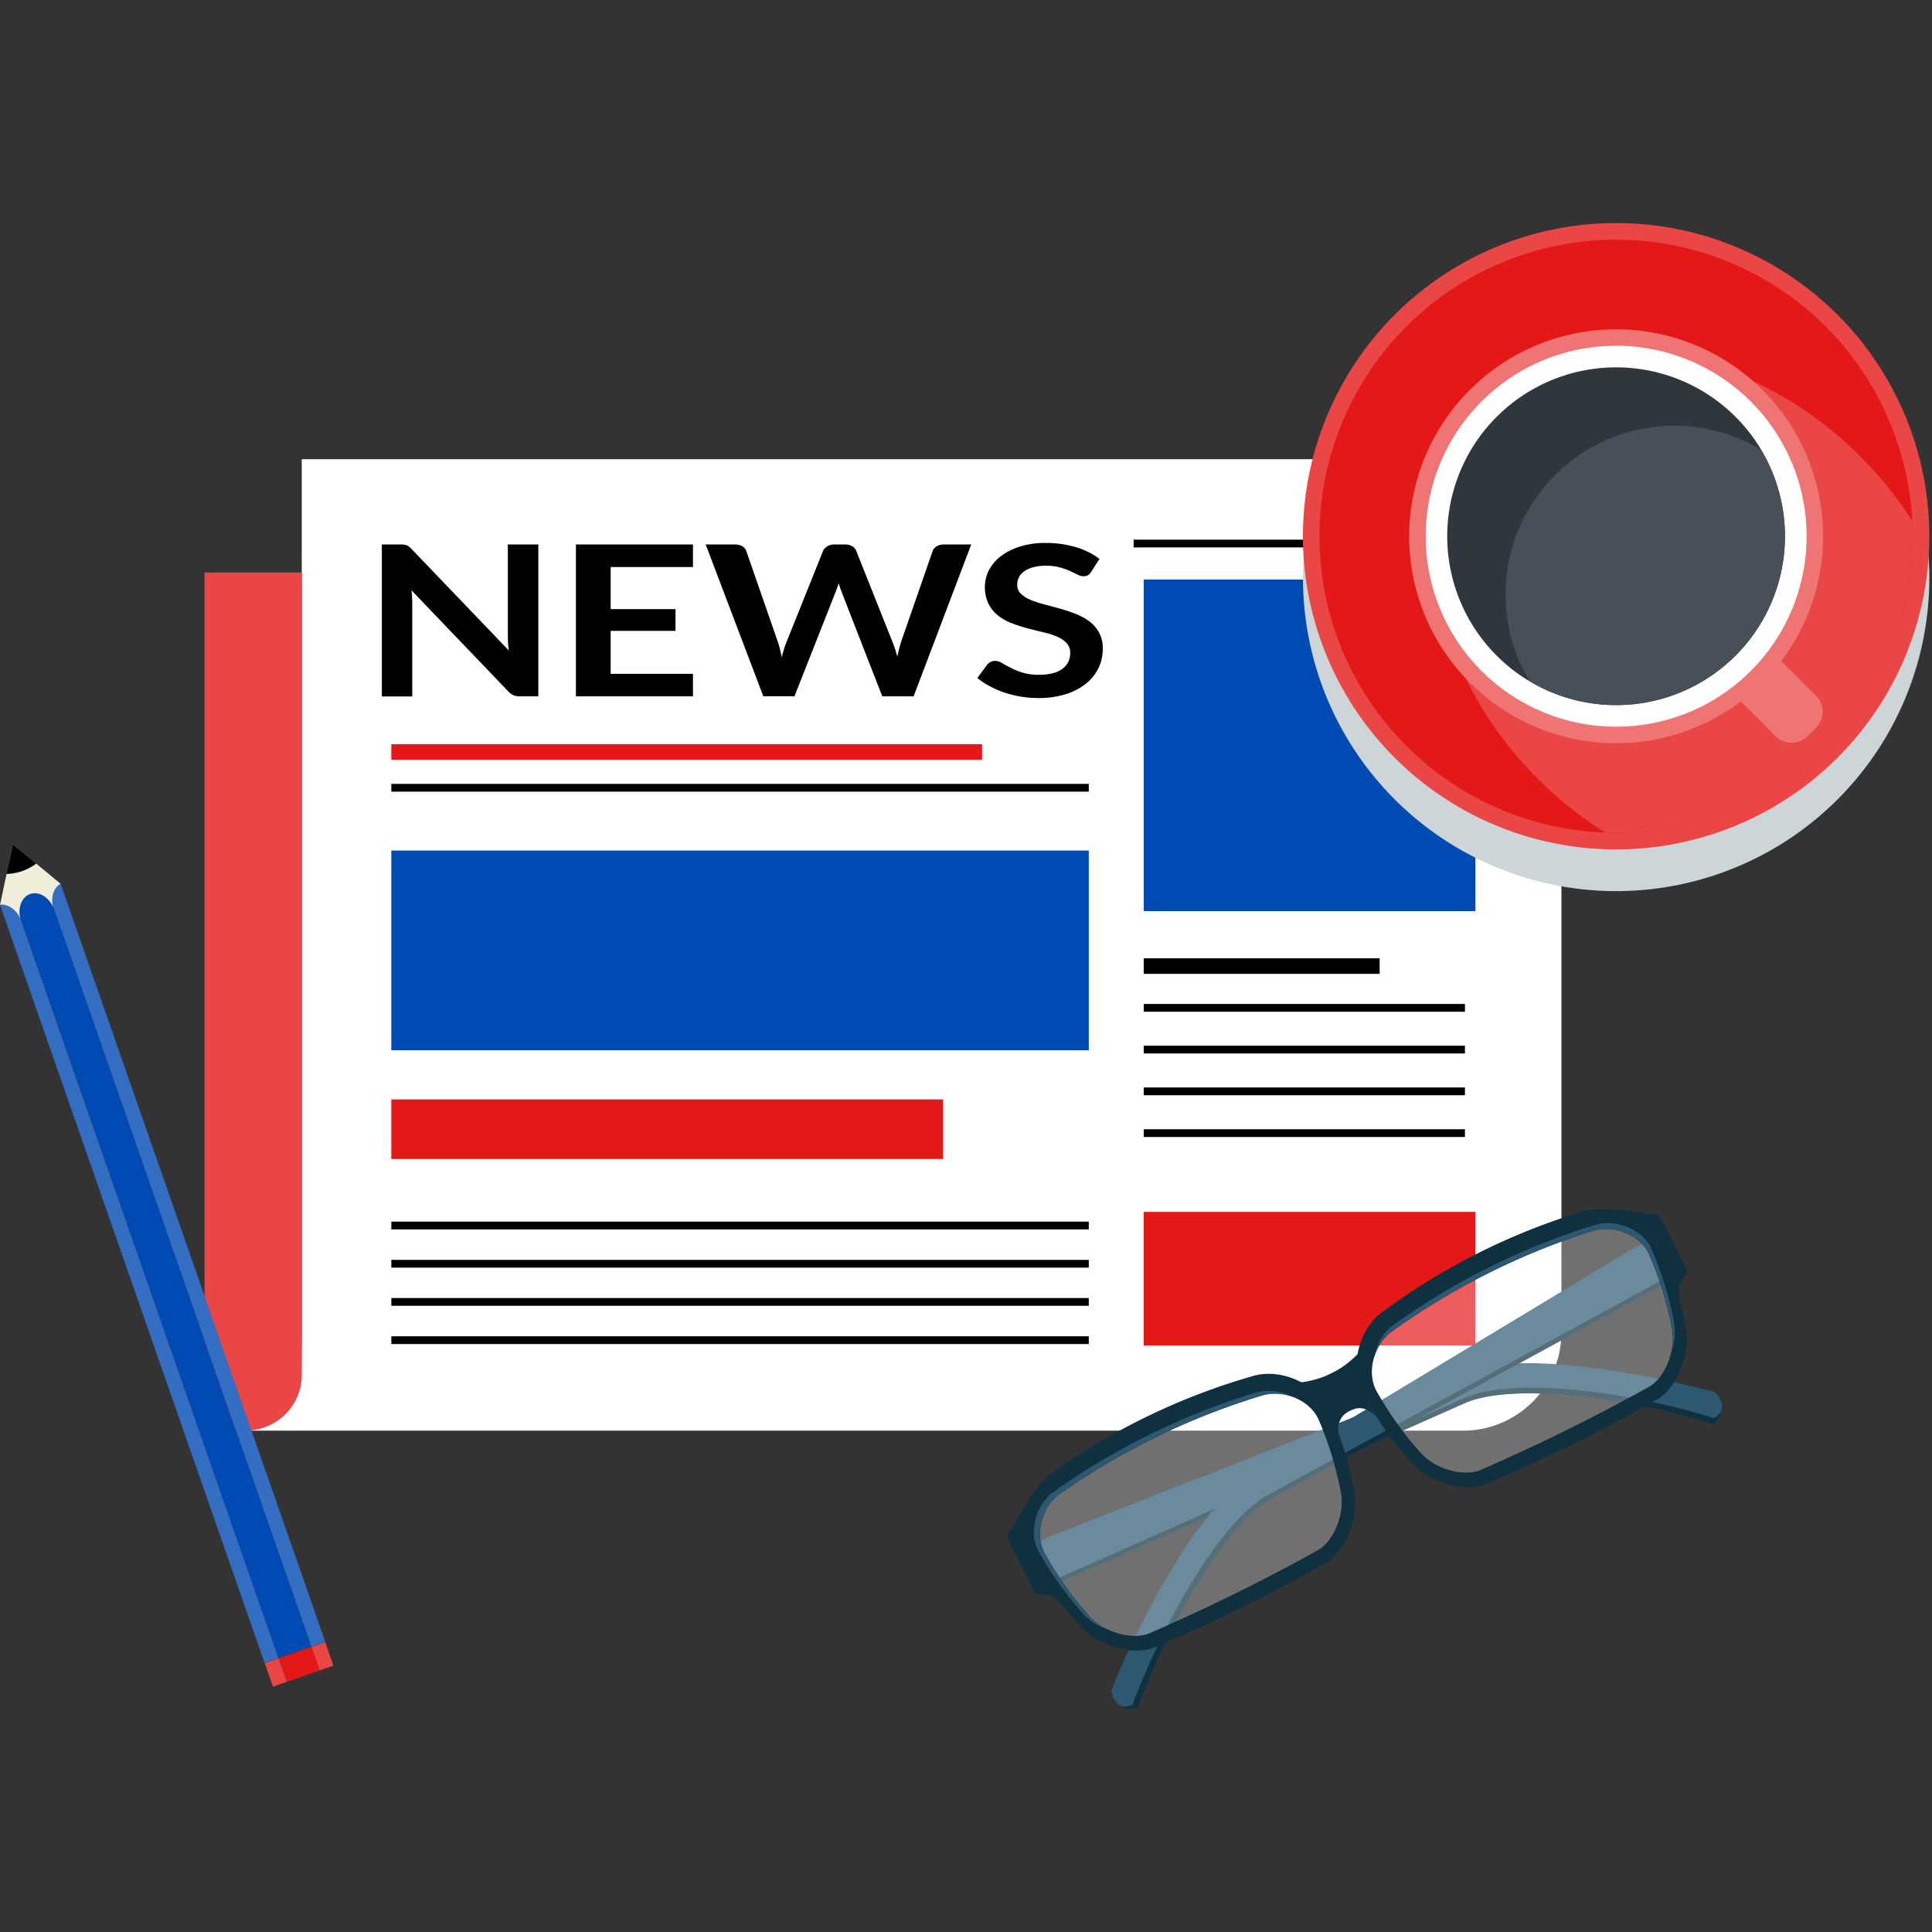 <svg xmlns="http://www.w3.org/2000/svg" viewBox="0 0 600 600"><rect x="0" y="0" width="600" height="600" fill="#333333" stroke="none"/><defs><title>Unfolding Events</title><style>.cls-1{isolation:isolate;}.cls-15,.cls-2{fill:#fff;}.cls-3{fill:#ea4646;}.cls-4{fill:#e51818;}.cls-5,.cls-6,.cls-7{fill:none;}.cls-5,.cls-7{stroke:#000;}.cls-5{stroke-width:2.41px;}.cls-6{stroke:#e51818;}.cls-6,.cls-7{stroke-width:4.83px;}.cls-8{fill:#004ab3;}.cls-9{fill:#cdd5d8;mix-blend-mode:multiply;}.cls-10{fill:#ef7474;}.cls-11{fill:#30363d;}.cls-12{fill:#474f59;}.cls-13{fill:#2c5871;}.cls-14{fill:#0e303f;}.cls-15{opacity:0.3;}.cls-16{fill:#336ec2;}.cls-17{fill:#f0edda;}</style></defs><g class="cls-1"><g id="_01" data-name="01"><path class="cls-2" d="M93.71,413.84V142.6H484.92V413.84a30.57,30.57,0,0,1-30.47,30.47H77.3C94.62,440.11,93.53,429.3,93.71,413.84Z"/><path class="cls-3" d="M93.74,427V177.8H63.51V430.52a13.8,13.8,0,0,0,13.36,13.73A17.32,17.32,0,0,0,93.74,427Z"/><rect class="cls-4" x="121.53" y="341.44" width="171.38" height="18.5"/><line class="cls-5" x1="352.06" y1="168.8" x2="459.48" y2="168.8"/><line class="cls-6" x1="121.53" y1="233.54" x2="304.99" y2="233.54"/><line class="cls-5" x1="121.53" y1="380.59" x2="338.13" y2="380.59"/><line class="cls-5" x1="121.53" y1="244.65" x2="338.13" y2="244.65"/><line class="cls-5" x1="121.53" y1="392.47" x2="338.13" y2="392.47"/><line class="cls-5" x1="121.53" y1="404.32" x2="338.13" y2="404.32"/><line class="cls-5" x1="121.53" y1="416.2" x2="338.13" y2="416.2"/><line class="cls-7" x1="355.19" y1="300.03" x2="428.46" y2="300.03"/><line class="cls-5" x1="355.19" y1="313" x2="454.95" y2="313"/><line class="cls-5" x1="355.19" y1="325.96" x2="454.95" y2="325.96"/><line class="cls-5" x1="355.19" y1="338.93" x2="454.95" y2="338.93"/><line class="cls-5" x1="355.19" y1="351.9" x2="454.95" y2="351.9"/><rect class="cls-8" x="121.53" y="264.14" width="216.6" height="62.02"/><rect class="cls-8" x="355.19" y="179.97" width="103" height="102.99"/><rect class="cls-4" x="355.19" y="376.35" width="103" height="41.5"/><path d="M125.4,169.13a3.62,3.62,0,0,1,.86.2,3.25,3.25,0,0,1,.74.42c.23.19.5.43.8.73L158,202c-.1-.77-.17-1.51-.21-2.24s-.07-1.41-.07-2V169.09h9.46v47.17h-5.55a5.8,5.8,0,0,1-2.11-.33,4.63,4.63,0,0,1-1.64-1.18L127.8,183.34c.07.7.14,1.39.17,2.07s.06,1.31.06,1.88v29h-9.44V169.09h5.62C124.68,169.09,125.08,169.1,125.4,169.13Z"/><path d="M215.21,169.09v7H189.65v13.08h20.14v6.75H189.65v13.34h25.56v7H178.86V169.09Z"/><path d="M219.16,169.09h9a4.62,4.62,0,0,1,2.33.53,2.68,2.68,0,0,1,1.26,1.45l9.8,28.22a22.84,22.84,0,0,1,.66,2.27c.2.82.4,1.68.58,2.59.21-.91.44-1.77.69-2.59s.53-1.57.82-2.27l11.32-28.22a3.22,3.22,0,0,1,1.26-1.37,4.05,4.05,0,0,1,2.29-.61h3.15a4.51,4.51,0,0,1,2.31.53,2.85,2.85,0,0,1,1.28,1.45l11.23,28.22a30.8,30.8,0,0,1,1.52,4.64c.18-.85.38-1.67.58-2.45s.4-1.51.62-2.19l9.8-28.22a2.7,2.7,0,0,1,1.24-1.4,4.35,4.35,0,0,1,2.31-.58h8.41l-17.89,47.17H274L261.44,184c-.16-.42-.32-.86-.49-1.34s-.35-1-.5-1.53c-.16.54-.33,1.05-.5,1.53s-.35.92-.51,1.34l-12.71,32.23h-9.68Z"/><path d="M338.81,177.67a2.66,2.66,0,0,1-1,1,3,3,0,0,1-1.37.29,4,4,0,0,1-1.79-.51c-.67-.33-1.45-.71-2.36-1.12a22.16,22.16,0,0,0-3.17-1.13,16.3,16.3,0,0,0-4.28-.51,15,15,0,0,0-3.89.45,8.78,8.78,0,0,0-2.78,1.22,5.11,5.11,0,0,0-1.7,1.87,5.24,5.24,0,0,0-.56,2.4,3.69,3.69,0,0,0,1.14,2.77,9.37,9.37,0,0,0,3,1.9,31.48,31.48,0,0,0,4.27,1.4c1.58.42,3.22.85,4.88,1.32s3.28,1,4.87,1.64a17.35,17.35,0,0,1,4.27,2.34,10.93,10.93,0,0,1,3,3.48,10.14,10.14,0,0,1,1.14,5,13.64,13.64,0,0,1-5.24,10.84,19.34,19.34,0,0,1-6.28,3.27,27.86,27.86,0,0,1-8.49,1.19,33.44,33.44,0,0,1-10.55-1.7,29.49,29.49,0,0,1-4.58-2,21.59,21.59,0,0,1-3.81-2.54l3.12-4.21a3.68,3.68,0,0,1,1-.76,3.09,3.09,0,0,1,1.39-.32,4.41,4.41,0,0,1,2.15.67c.77.45,1.67.94,2.73,1.49a22.69,22.69,0,0,0,3.71,1.49,17.4,17.4,0,0,0,5.12.66c3,0,5.42-.59,7.09-1.78a5.84,5.84,0,0,0,2.51-5.1,4.2,4.2,0,0,0-1.14-3,9,9,0,0,0-3-2,25.89,25.89,0,0,0-4.27-1.35c-1.59-.37-3.21-.78-4.86-1.21a50.17,50.17,0,0,1-4.87-1.57A16.26,16.26,0,0,1,310,191.2a10.93,10.93,0,0,1-3-3.67,11.86,11.86,0,0,1-1.13-5.43,10.94,10.94,0,0,1,1.25-5,13.15,13.15,0,0,1,3.66-4.34,19.13,19.13,0,0,1,5.93-3,25.9,25.9,0,0,1,8-1.14,32.38,32.38,0,0,1,9.41,1.31,22.38,22.38,0,0,1,7.33,3.65Z"/><path class="cls-9" d="M570.68,248.26a97.26,97.26,0,1,1,0-137.55A97.25,97.25,0,0,1,570.68,248.26Z"/><path class="cls-3" d="M570.68,235.3a97.26,97.26,0,1,1,0-137.53A97.25,97.25,0,0,1,570.68,235.3Z"/><path class="cls-4" d="M567,231.66a92.1,92.1,0,1,1,0-130.25A92.08,92.08,0,0,1,567,231.66Z"/><path class="cls-3" d="M593.89,161.86a118.35,118.35,0,0,0-16.16-20.12c-36-36-87.55-42.71-115.2-15.07s-20.9,79.23,15.07,115.2a117.56,117.56,0,0,0,20.95,16.68,92.07,92.07,0,0,0,95.34-96.69Z"/><path class="cls-10" d="M561.37,228.62a7,7,0,0,1-9.93,0l-11.66-11.68a7,7,0,0,1,0-9.92l2.61-2.61a7,7,0,0,1,9.92,0L564,216.08a7,7,0,0,1,0,9.93Z"/><path class="cls-10" d="M547.35,212a64.27,64.27,0,1,1,0-90.9A64.27,64.27,0,0,1,547.35,212Z"/><path class="cls-2" d="M543.74,208.36a59.15,59.15,0,1,1,0-83.65A59.16,59.16,0,0,1,543.74,208.36Z"/><path class="cls-11" d="M464.81,129.45a52.45,52.45,0,1,1,0,74.17A52.44,52.44,0,0,1,464.81,129.45Z"/><path class="cls-12" d="M475,211.52a52.39,52.39,0,0,0,71.86-71.86A52.39,52.39,0,0,0,475,211.52Z"/><path class="cls-13" d="M534.12,434.34a6,6,0,0,0-1.6-2c-27.54-7.34-61.69-12.11-75.47-6.62L327,476.79a49.51,49.51,0,0,0-11.41,6.38l5.93,12a51.22,51.22,0,0,1,4.66-2.42l128.7-57c14-6.2,48-2.44,77,6.5A6,6,0,0,0,534.12,434.34Z"/><path class="cls-14" d="M532.32,440.39c-29-8.89-63.22-12.57-77.3-6.31L325.54,491.47c-1.62.72-3.17,1.55-4.69,2.41l.66,1.32a51.22,51.22,0,0,1,4.66-2.42l128.7-57c14-6.2,48-2.44,77,6.5a5.75,5.75,0,0,0,2.93-4.55A5.8,5.8,0,0,1,532.32,440.39Z"/><path class="cls-13" d="M345.78,527.26a6.17,6.17,0,0,1-.61-2.5c10.94-26.32,27.95-56.33,40.68-63.91l119.67-72.13a48.82,48.82,0,0,1,12-5.15l5.93,12a51.2,51.2,0,0,0-4.75,2.23L395.16,465.22c-13.44,7.36-31.18,36.64-41.68,65A6,6,0,0,1,345.78,527.26Z"/><path class="cls-14" d="M351.68,529.5c10.62-28.45,28.51-57.8,42-65.19L518,396.51a45.09,45.09,0,0,1,4.78-2.25l.65,1.31a51.2,51.2,0,0,0-4.75,2.23L395.16,465.22c-13.44,7.36-31.18,36.64-41.68,65a5.77,5.77,0,0,1-5.4-.45A5.81,5.81,0,0,0,351.68,529.5Z"/><path class="cls-14" d="M322.22,475.47c-.25-5,2-10.39,6-13.26a213.85,213.85,0,0,1,63.06-30.6,16,16,0,0,1,13.72,3l3.87-1.9c-5-4.8-12.75-7.28-19.5-5.45a203.69,203.69,0,0,0-63.45,30.77c-4.7,3.41-11.81,16.91-11.81,16.91a2.83,2.83,0,0,0-.77,3.56c.17.36.36.71.52,1.08Z"/><path class="cls-15" d="M416.5,463.73c1.16,6.78-2.41,15-7.18,17.72q-25.59,14.21-52.41,25.83c-5.06,2.12-13.79-.13-18.5-5.23a107.89,107.89,0,0,1-14-19.68c-3.21-5.82-.86-14.47,4.66-18.41a221.58,221.58,0,0,1,63-30.62c6.52-1.91,14.81,1.5,17.43,7.54A104.9,104.9,0,0,1,416.5,463.73Z"/><path class="cls-14" d="M390.25,429.17A209.52,209.52,0,0,0,326.81,460c-4.7,3.38-12,16.6-12,16.6A2.82,2.82,0,0,0,314,480L321,494.1c.6,1.19,1.81,1.13,3,1,1.58-.18,4.67,1.6,5.84,3.15,1.81,2.34,3.7,4.65,5.74,6.91,5.73,6.19,16.4,9.18,23.21,6.39,9-3.84,18-8,26.74-12.29s17.5-8.93,26-13.74c6.36-3.69,10.49-13.92,9.1-22.22a106.54,106.54,0,0,0-7.17-23.59C410,431.68,399.3,426.64,390.25,429.17Zm26.25,34.56c1.16,6.78-2.41,15-7.18,17.72q-25.59,14.21-52.41,25.83c-5.06,2.12-13.79-.13-18.5-5.23a107.89,107.89,0,0,1-14-19.68c-3.21-5.82-.86-14.47,4.66-18.41a221.58,221.58,0,0,1,63-30.62c6.52-1.91,14.81,1.5,17.43,7.54A104.9,104.9,0,0,1,416.5,463.73Z"/><path class="cls-13" d="M344.54,506.29a18.55,18.55,0,0,1-6.13-4.24,107.89,107.89,0,0,1-14-19.68c-3.21-5.82-.86-14.47,4.66-18.41a221.58,221.58,0,0,1,63-30.62,15.18,15.18,0,0,1,9.6.57,15.65,15.65,0,0,0-11.57-1.46,217.34,217.34,0,0,0-62.93,30.87c-5.51,4-7.83,12.65-4.64,18.44a106.51,106.51,0,0,0,14,19.59A18.93,18.93,0,0,0,344.54,506.29Z"/><path class="cls-14" d="M508.07,383.78c-3.84-3.26-9.47-4.72-14.14-3.34a213.65,213.65,0,0,0-62.64,31.42,15.92,15.92,0,0,0-6,12.73l-3.86,1.92c-.76-6.9,2-14.55,7.54-18.8a203.73,203.73,0,0,1,63-31.63c5.57-1.64,20.6.94,20.59.92a2.9,2.9,0,0,1,3.31,1.58c.18.35.35.71.54,1.06Z"/><path class="cls-15" d="M441.38,451.44c4.69,5.06,13.38,7.23,18.44,5.11q26.82-11.66,52.37-25.87c4.77-2.72,8.31-11,7.12-17.88a107.65,107.65,0,0,0-7.07-23.09c-2.66-6.11-11-9.48-17.44-7.5a220.38,220.38,0,0,0-62.67,31.38c-5.48,4-7.82,12.67-4.64,18.41A105.13,105.13,0,0,0,441.38,451.44Z"/><path class="cls-14" d="M429.94,409.59A210,210,0,0,1,493,378c5.55-1.68,20.46.63,20.45.62a2.81,2.81,0,0,1,3.26,1.49q3.47,7,6.94,14c.59,1.23-.21,2.15-1.06,3-1.1,1.15-1.56,4.69-1.06,6.55.77,2.86,1.44,5.79,2,8.76,1.42,8.32-2.69,18.62-9.07,22.32-8.51,4.79-17.24,9.42-26,13.74s-17.75,8.43-26.77,12.28c-6.78,2.81-17.42-.14-23.14-6.29a107.53,107.53,0,0,1-14.39-20.06C419.9,426.81,422.42,415.23,429.94,409.59Zm11.44,41.85c4.69,5.06,13.38,7.23,18.44,5.11q26.82-11.66,52.37-25.87c4.77-2.72,8.31-11,7.12-17.88a107.65,107.65,0,0,0-7.07-23.09c-2.66-6.11-11-9.48-17.44-7.5a220.38,220.38,0,0,0-62.67,31.38c-5.48,4-7.82,12.67-4.64,18.41A105.13,105.13,0,0,0,441.38,451.44Z"/><path class="cls-13" d="M519,420.26a18.14,18.14,0,0,0,.36-7.46,107.65,107.65,0,0,0-7.07-23.09c-2.66-6.11-11-9.48-17.44-7.5a220.38,220.38,0,0,0-62.67,31.38,15.23,15.23,0,0,0-5.39,8,15.57,15.57,0,0,1,5.88-10.07,216.67,216.67,0,0,1,62.79-31.14c6.5-1.94,14.8,1.48,17.46,7.55a107.38,107.38,0,0,1,7,23A19.14,19.14,0,0,1,519,420.26Z"/><path class="cls-14" d="M415,425.73a30.11,30.11,0,0,1-12.15,3.69c5.94,3.29,11.69,11.44,13.09,17-1.37-5.18,1.43-8,4.88-8.89Z"/><path class="cls-14" d="M412,427.21a30,30,0,0,0,10.31-7.42c-1,6.73,2,16.27,5.52,20.74-3.27-4.24-7.26-3.75-10-1.53Z"/><path class="cls-16" d="M101,509.84,18.81,274.42c-2.08,1.25-3,4.21-2.28,7.25L96.66,511.34Z"/><path class="cls-8" d="M86.44,514.9l10.22-3.56L16.53,281.67h0l0-.06,0,.08c-1.46-3.2-4.5-5-7.12-4.08s-3.89,4.23-3.06,7.62a.41.41,0,0,0,0-.08v.05l0,0Z"/><path class="cls-16" d="M6.32,285.23C5,282.39,2.42,280.66,0,281L82.15,516.4l4.29-1.5Z"/><path class="cls-17" d="M0,281c2.41-.31,5,1.42,6.32,4.26h0a.29.29,0,0,1,0-.08.41.41,0,0,1,0,.08c-.83-3.39.42-6.7,3.06-7.62s5.66.88,7.12,4.08l0-.07,0,.05h0c-.75-3.06.2-6,2.3-7.25L4,262.2Z"/><path d="M11.28,268.18,4,262.2l-2,9.21a16.34,16.34,0,0,0,4.88-.88A16.17,16.17,0,0,0,11.28,268.18Z"/><polygon class="cls-3" points="100.99 509.95 96.69 511.44 99.25 518.77 103.54 517.28 100.99 509.95"/><rect class="cls-4" x="87.46" y="513" width="10.81" height="7.77" transform="translate(-164.79 59.27) rotate(-19.2)"/><rect class="cls-3" x="83.34" y="515.53" width="4.54" height="7.77" transform="translate(-166.84 57.47) rotate(-19.3)"/></g></g></svg>